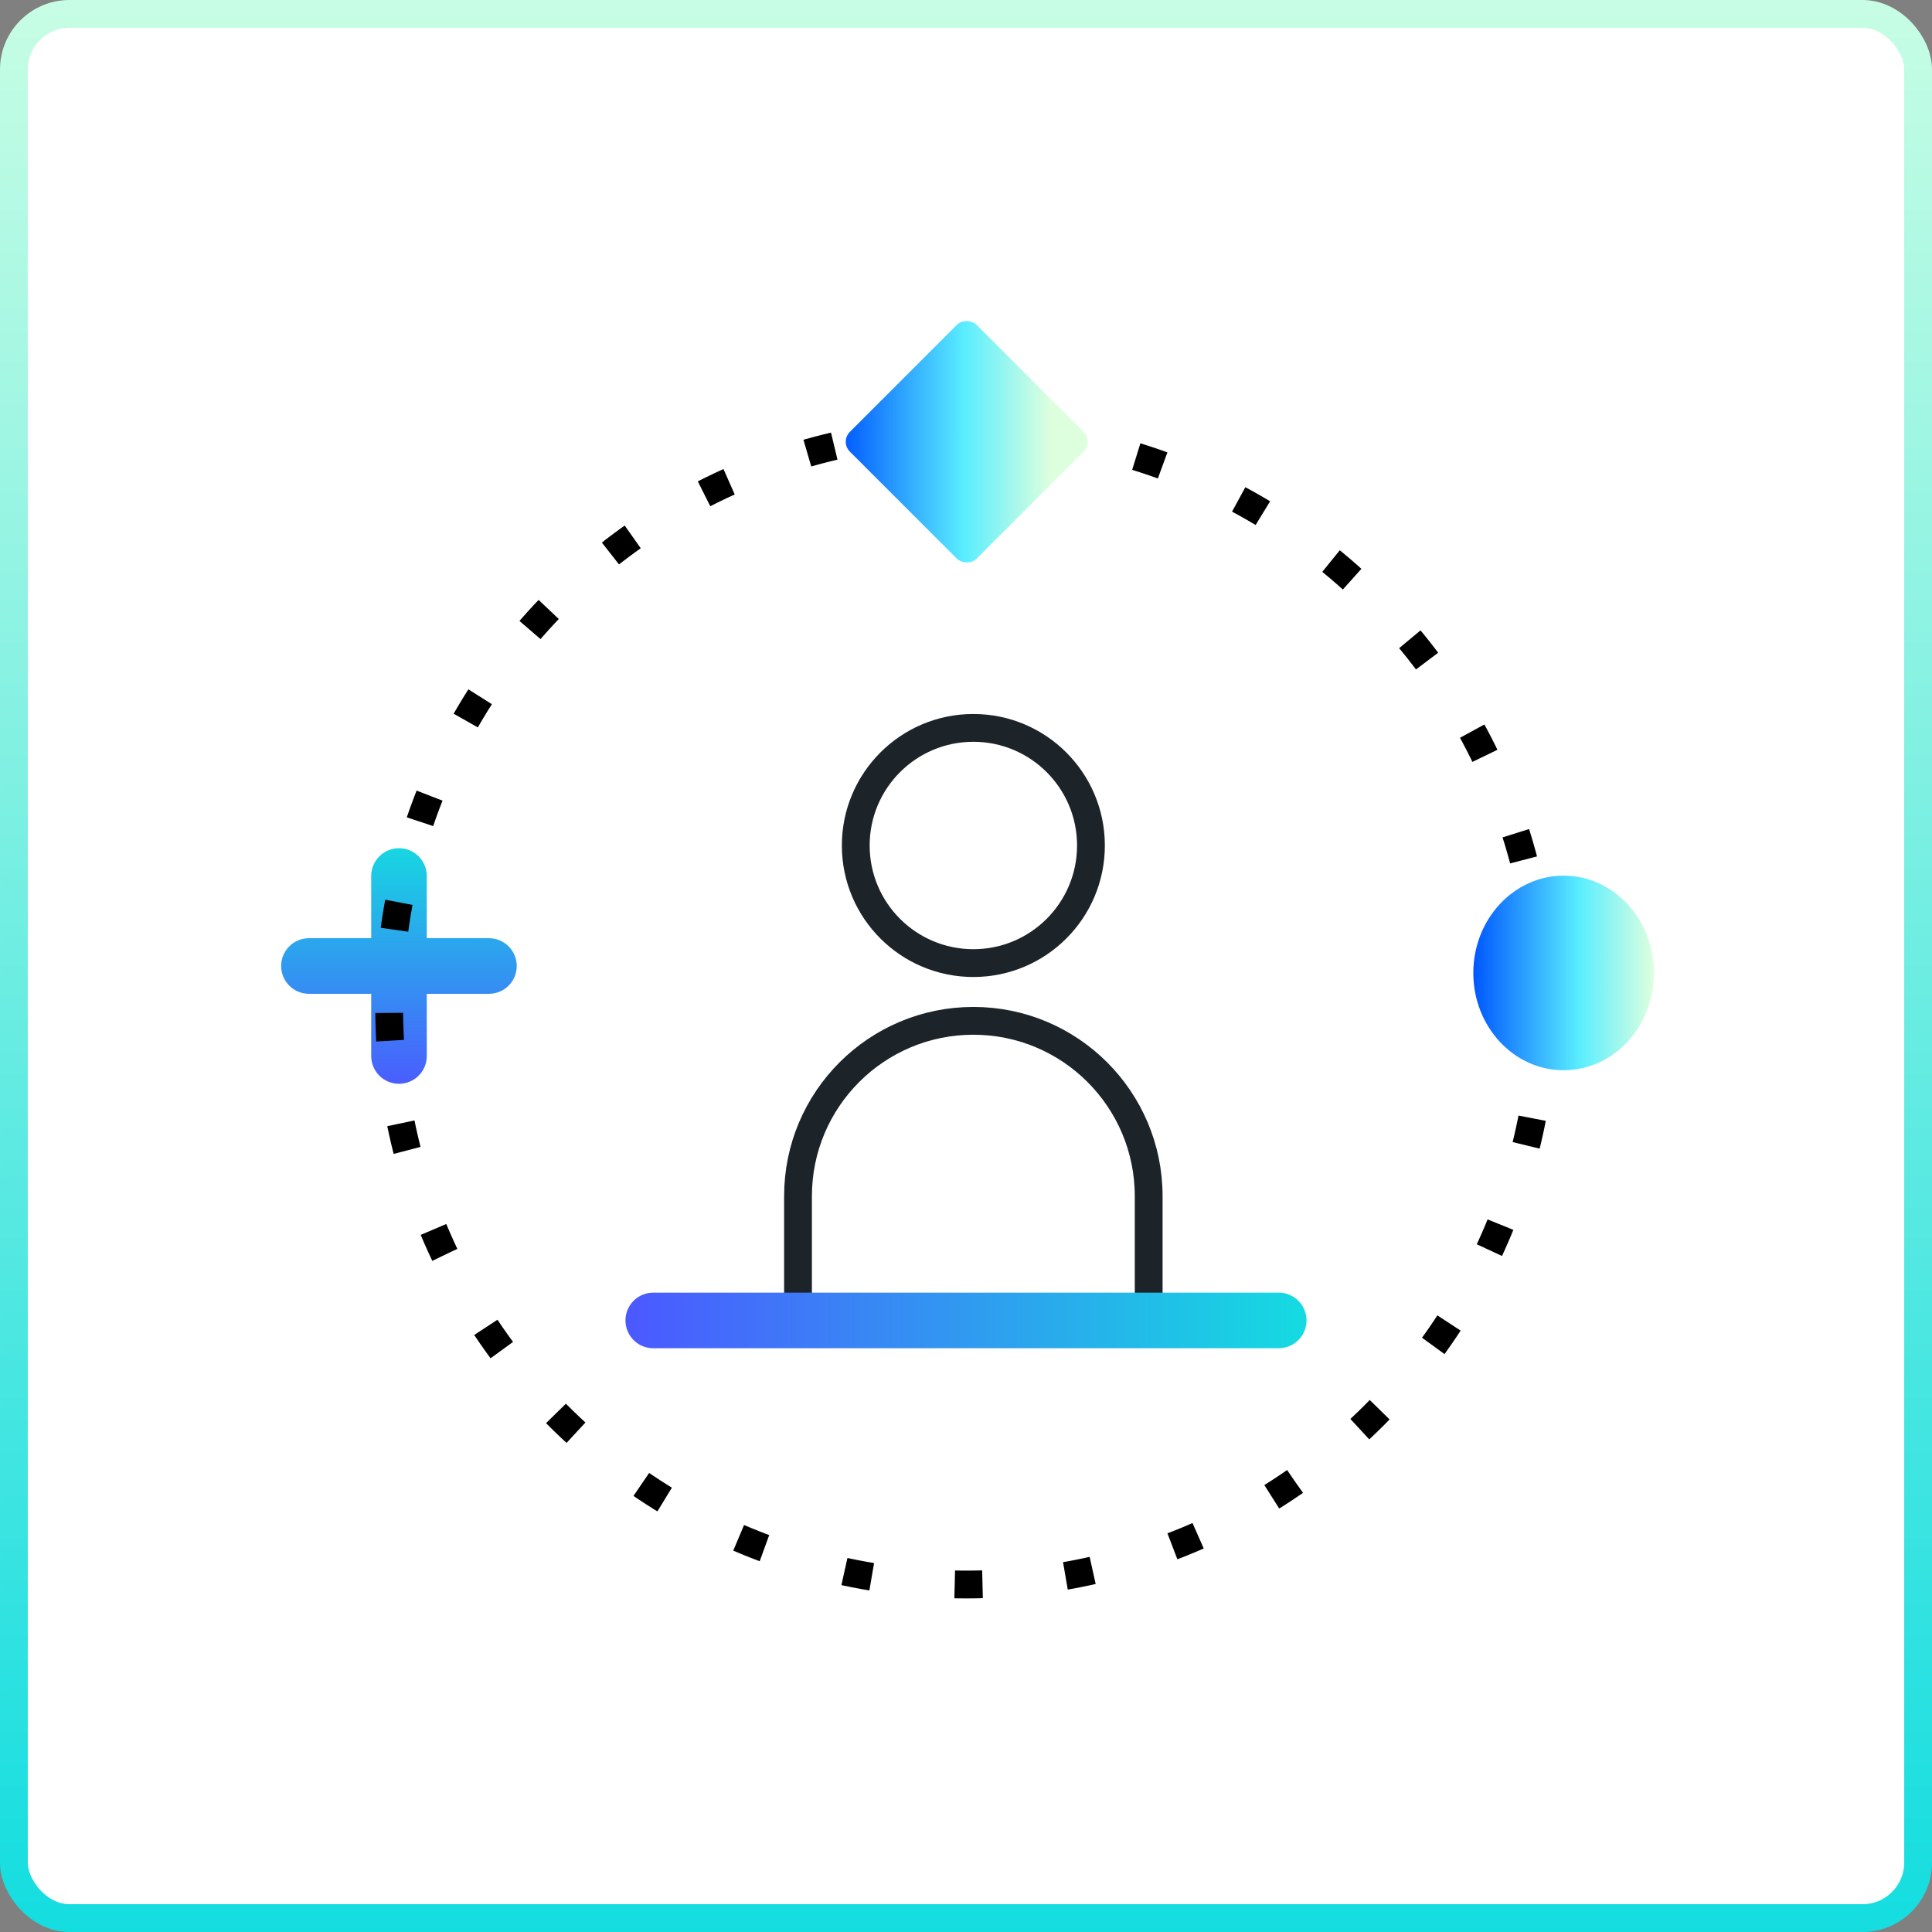 <svg width="139" height="139" viewBox="0 0 139 139" fill="none" xmlns="http://www.w3.org/2000/svg">
<rect x="0" y="0" width="139" height="139" fill="#808080" stroke="none"/>
<rect x="1" y="1" width="137" height="137" rx="4" fill="white" stroke="url(#paint0_linear)" stroke-width="2"/>
<path d="M57.414 86.059C57.414 79.092 63.062 73.445 70.029 73.445V73.445C76.996 73.445 82.643 79.092 82.643 86.059V94.982C82.643 95.279 82.402 95.52 82.105 95.52H57.953C57.655 95.52 57.414 95.279 57.414 94.982V86.059Z" stroke="#1C2329" stroke-width="2"/>
<circle cx="70.029" cy="60.83" r="8.461" stroke="#1C2329" stroke-width="2"/>
<g style="mix-blend-mode:multiply">
<path d="M92 95L47 95" stroke="url(#paint1_linear)" stroke-width="4" stroke-linecap="round"/>
</g>
<path fill-rule="evenodd" clip-rule="evenodd" d="M22.227 67.5C21.123 67.5 20.227 68.395 20.227 69.5C20.227 70.605 21.123 71.5 22.227 71.5L26.706 71.5L26.706 75.975C26.706 77.08 27.601 77.975 28.706 77.975C29.81 77.975 30.706 77.08 30.706 75.975L30.706 71.5L35.178 71.5C36.282 71.5 37.178 70.605 37.178 69.5C37.178 68.395 36.282 67.5 35.178 67.5L30.706 67.5L30.706 63.025C30.706 61.92 29.81 61.025 28.706 61.025C27.601 61.025 26.706 61.92 26.706 63.025L26.706 67.5L22.227 67.5Z" fill="url(#paint2_linear)"/>
<circle cx="69.5" cy="72.5" r="41.5" stroke="black" stroke-width="2" stroke-dasharray="2 6"/>
<g style="mix-blend-mode:multiply">
<rect x="60.434" y="31.783" width="12.898" height="12.898" rx="1" transform="rotate(-45 60.434 31.783)" fill="url(#paint3_linear)"/>
</g>
<g style="mix-blend-mode:multiply">
<ellipse cx="112.5" cy="70" rx="6.5" ry="7" fill="url(#paint4_linear)"/>
</g>
<defs>
<linearGradient id="paint0_linear" x1="69.5" y1="0" x2="69.5" y2="139" gradientUnits="userSpaceOnUse">
<stop stop-color="#C7FDE4"/>
<stop offset="1" stop-color="#14DDE0"/>
</linearGradient>
<linearGradient id="paint1_linear" x1="94.647" y1="94" x2="45.676" y2="94" gradientUnits="userSpaceOnUse">
<stop stop-color="#14DDE0"/>
<stop offset="1" stop-color="#4B5AFF"/>
</linearGradient>
<linearGradient id="paint2_linear" x1="20.227" y1="60.028" x2="20.227" y2="78.474" gradientUnits="userSpaceOnUse">
<stop stop-color="#14DDE0"/>
<stop offset="1" stop-color="#4B5AFF"/>
</linearGradient>
<linearGradient id="paint3_linear" x1="60.434" y1="31.783" x2="71.18" y2="42.532" gradientUnits="userSpaceOnUse">
<stop stop-color="#0057FF"/>
<stop offset="0.589" stop-color="#5AEEFF"/>
<stop offset="1" stop-color="#DEFFDE"/>
</linearGradient>
<linearGradient id="paint4_linear" x1="106" y1="63" x2="119" y2="63" gradientUnits="userSpaceOnUse">
<stop stop-color="#0057FF"/>
<stop offset="0.589" stop-color="#5AEEFF"/>
<stop offset="1" stop-color="#DEFFDE"/>
</linearGradient>
</defs>
</svg>
